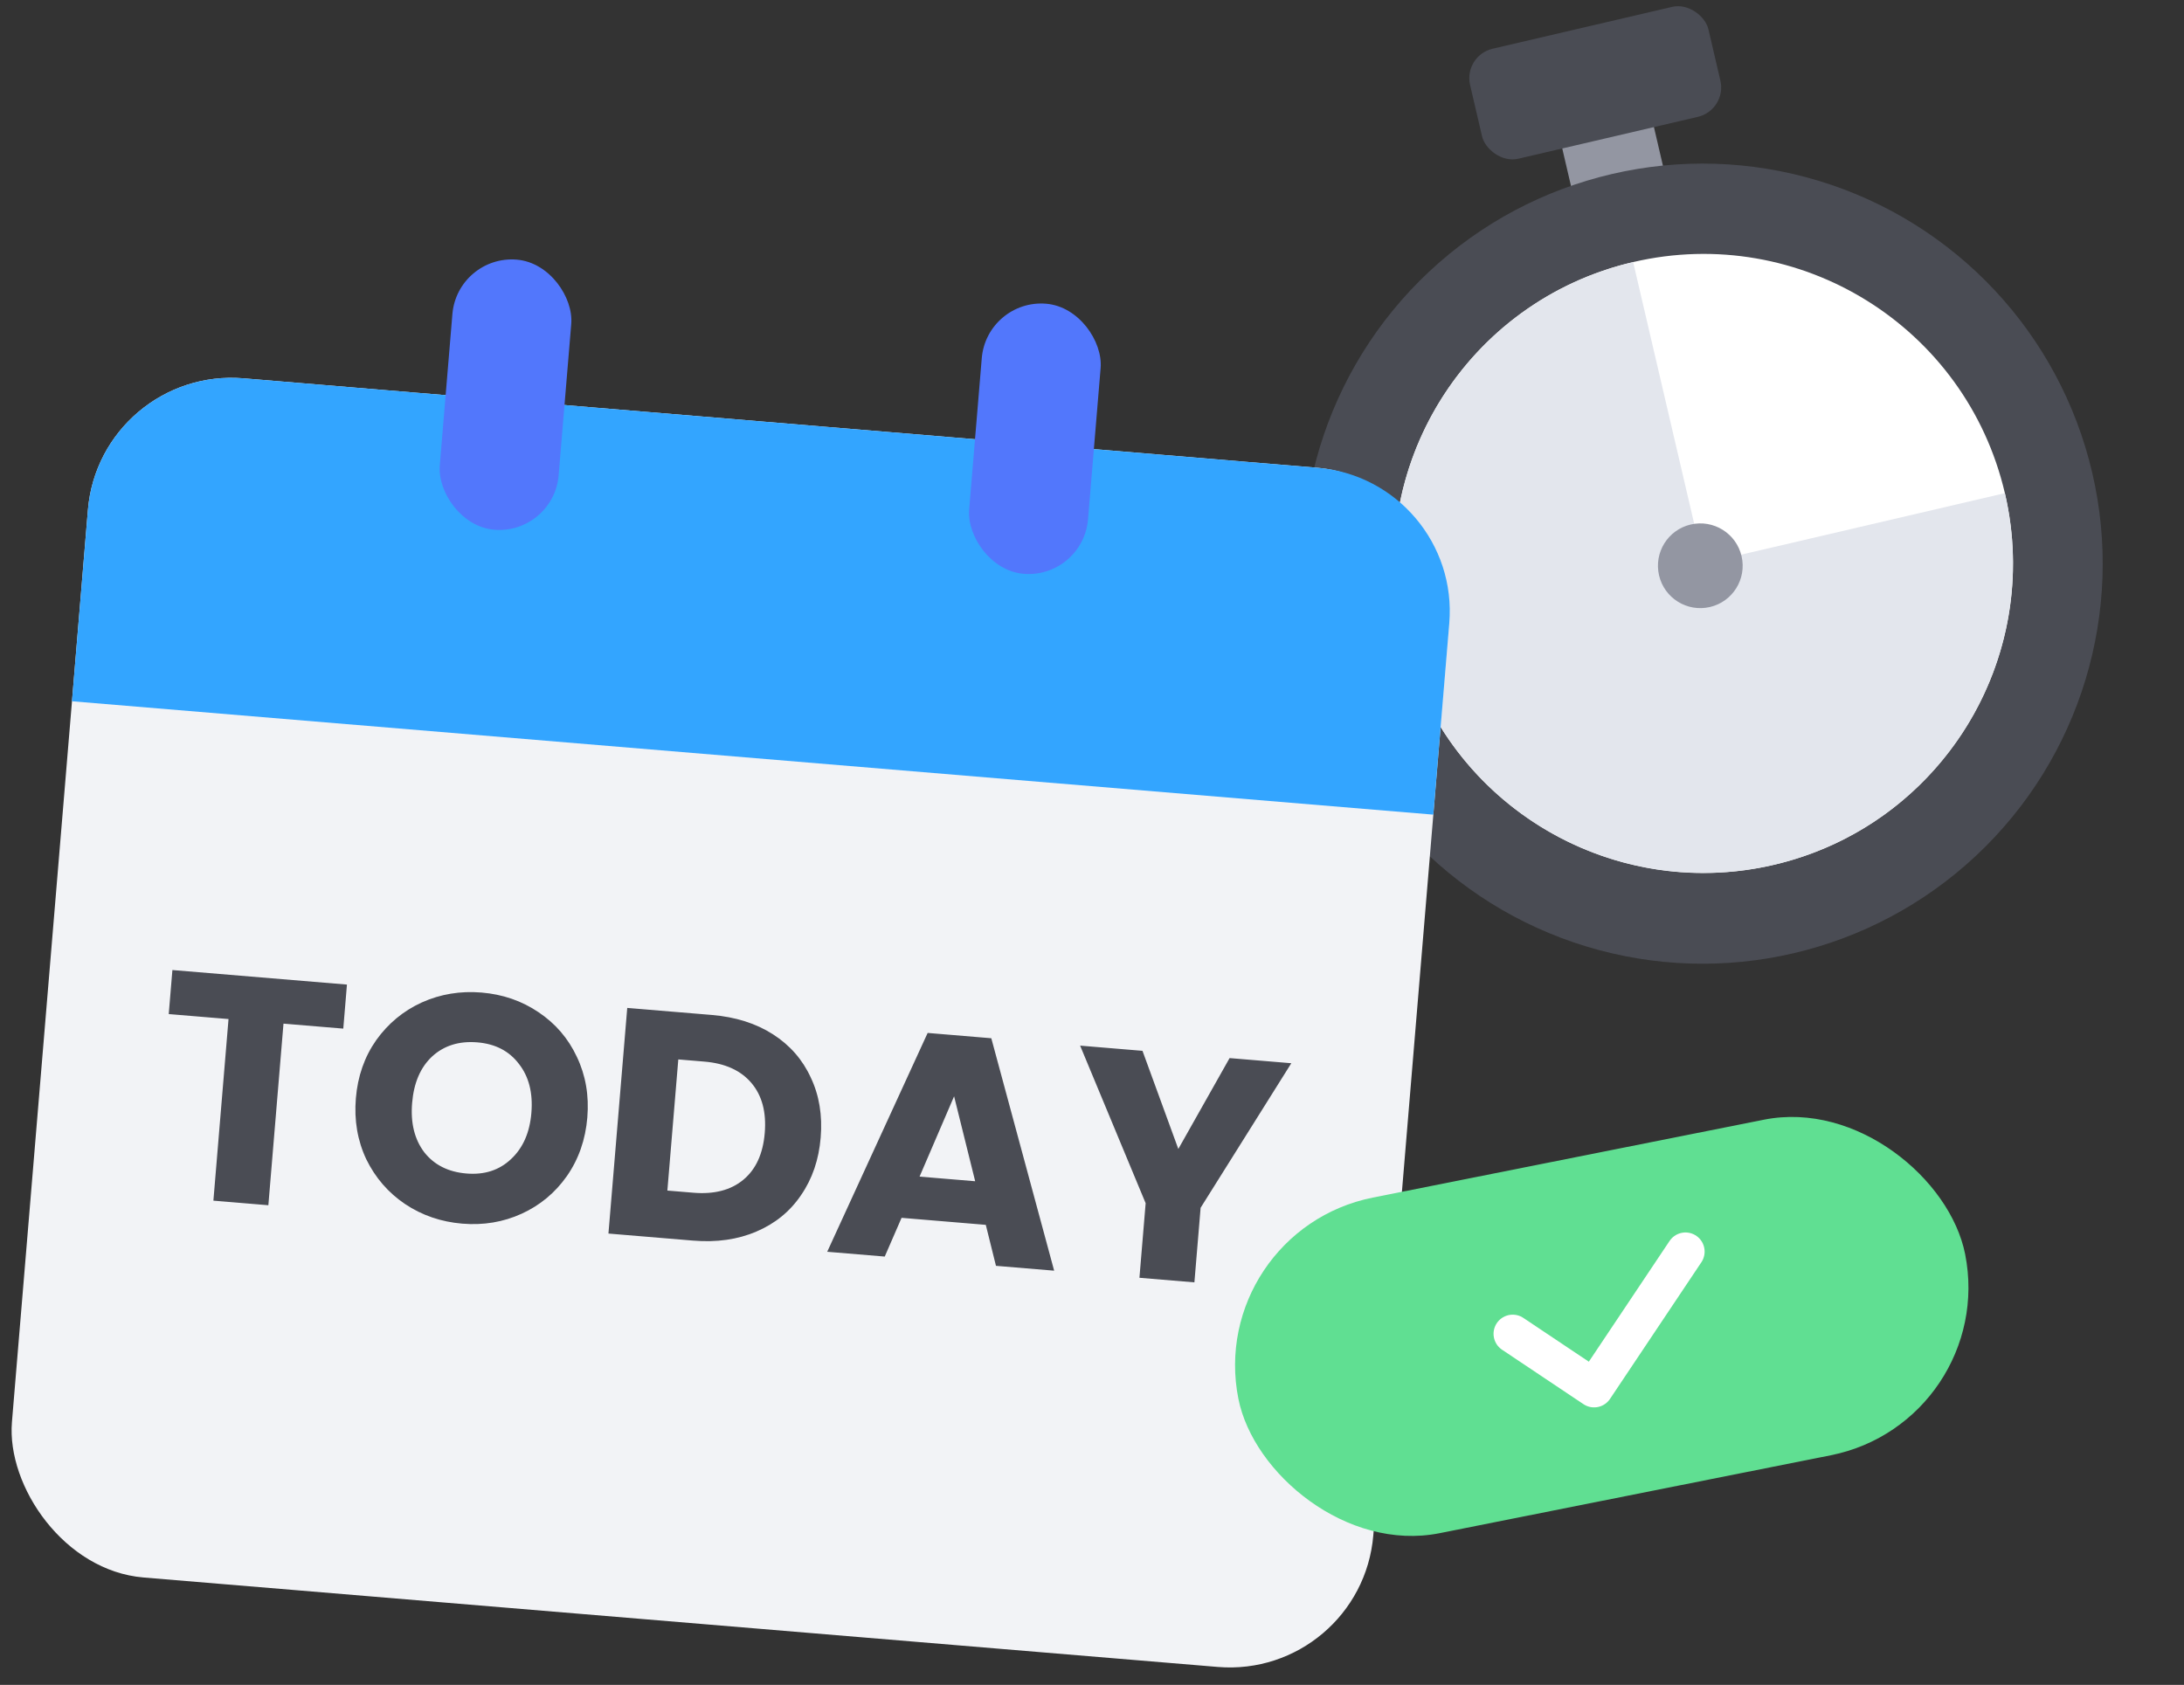 <svg width="232" height="179" viewBox="0 0 232 179" fill="none" xmlns="http://www.w3.org/2000/svg">
<rect x="0" y="0" width="232" height="179" fill="#333333" stroke="none"/>
<rect x="165.273" y="12.855" width="10" height="12" transform="rotate(-13.128 165.273 12.855)" fill="#9396A2"/>
<circle cx="180.862" cy="59.882" r="42.502" transform="rotate(-13.128 180.862 59.882)" fill="#4A4C54"/>
<circle cx="180.953" cy="59.86" r="32.879" transform="rotate(-13.128 180.953 59.86)" fill="white"/>
<path d="M212.973 52.392C214.45 58.725 214.015 65.353 211.725 71.44C209.435 77.526 205.391 82.796 200.106 86.584C194.82 90.373 188.53 92.508 182.03 92.721C175.531 92.934 169.114 91.216 163.592 87.782C158.069 84.348 153.689 79.354 151.005 73.431C148.321 67.508 147.453 60.922 148.512 54.506C149.571 48.09 152.509 42.132 156.954 37.385C161.399 32.639 167.152 29.317 173.485 27.84L180.953 59.86L212.973 52.392Z" fill="#E3E6ED"/>
<circle cx="180.619" cy="60.106" r="4.5" transform="rotate(-13.128 180.619 60.106)" fill="#9396A2"/>
<rect x="155.434" y="5.905" width="26" height="12" rx="3.208" transform="rotate(-13.128 155.434 5.905)" fill="#4A4C54"/>
<rect x="10.609" y="38.921" width="145.114" height="127.839" rx="15.301" transform="rotate(4.761 10.609 38.921)" fill="#F2F3F6"/>
<path d="M9.339 54.169C10.041 45.748 17.436 39.49 25.858 40.191L139.974 49.696C148.396 50.397 154.654 57.793 153.953 66.214L152.259 86.546L7.646 74.501L9.339 54.169Z" fill="#33A5FF"/>
<path d="M36.855 104.599L36.466 109.278L30.114 108.749L28.507 128.042L22.668 127.555L24.275 108.262L17.924 107.733L18.313 103.055L36.855 104.599ZM49.106 129.998C46.852 129.81 44.824 129.114 43.022 127.91C41.243 126.707 39.873 125.126 38.913 123.166C37.978 121.186 37.608 119.023 37.803 116.678C37.998 114.334 38.72 112.273 39.968 110.498C41.239 108.724 42.851 107.391 44.805 106.499C46.782 105.61 48.897 105.259 51.151 105.446C53.405 105.634 55.421 106.329 57.201 107.532C59.003 108.736 60.361 110.317 61.276 112.272C62.213 114.23 62.584 116.381 62.389 118.726C62.193 121.071 61.471 123.142 60.221 124.941C58.972 126.717 57.371 128.05 55.417 128.942C53.464 129.834 51.36 130.186 49.106 129.998ZM49.55 124.671C51.462 124.83 53.04 124.32 54.285 123.14C55.552 121.962 56.273 120.326 56.447 118.231C56.623 116.114 56.183 114.381 55.127 113.032C54.094 111.663 52.622 110.898 50.71 110.739C48.775 110.578 47.175 111.075 45.91 112.23C44.667 113.388 43.957 115.036 43.779 117.176C43.602 119.293 44.03 121.037 45.062 122.406C46.119 123.755 47.615 124.51 49.55 124.671ZM75.61 107.827C78.137 108.038 80.304 108.723 82.11 109.882C83.916 111.041 85.255 112.573 86.128 114.48C87.025 116.365 87.375 118.492 87.178 120.86C86.983 123.204 86.286 125.244 85.087 126.978C83.911 128.713 82.325 130.003 80.329 130.845C78.356 131.689 76.118 132.007 73.614 131.798L64.633 131.05L66.63 107.079L75.61 107.827ZM73.659 126.713C75.867 126.897 77.636 126.437 78.966 125.333C80.296 124.229 81.053 122.573 81.237 120.365C81.421 118.157 80.949 116.387 79.822 115.055C78.695 113.723 77.028 112.965 74.82 112.782L72.054 112.551L70.893 126.483L73.659 126.713ZM104.718 130.126L95.771 129.38L93.984 133.495L87.872 132.986L98.542 109.737L105.303 110.301L111.98 134.994L105.799 134.479L104.718 130.126ZM103.591 125.493L101.351 116.47L97.683 125.001L103.591 125.493ZM137.173 112.955L127.538 128.313L126.878 136.235L121.039 135.749L121.699 127.827L114.738 111.086L121.363 111.638L125.17 122.064L130.616 112.409L137.173 112.955Z" fill="#4A4C54"/>
<rect x="48.582" y="27.058" width="12.669" height="28.793" rx="6.334" transform="rotate(4.761 48.582 27.058)" fill="#5277FC"/>
<rect x="104.816" y="31.741" width="12.669" height="28.793" rx="6.334" transform="rotate(4.761 104.816 31.741)" fill="#5277FC"/>
<rect x="128" y="130.782" width="78.715" height="36.352" rx="18.176" transform="rotate(-11.266 128 130.782)" fill="#60DF92"/>
<path d="M160.689 141.701L169.337 147.485L179.043 132.968" stroke="white" stroke-width="4.067" stroke-linecap="round" stroke-linejoin="round"/>
</svg>
